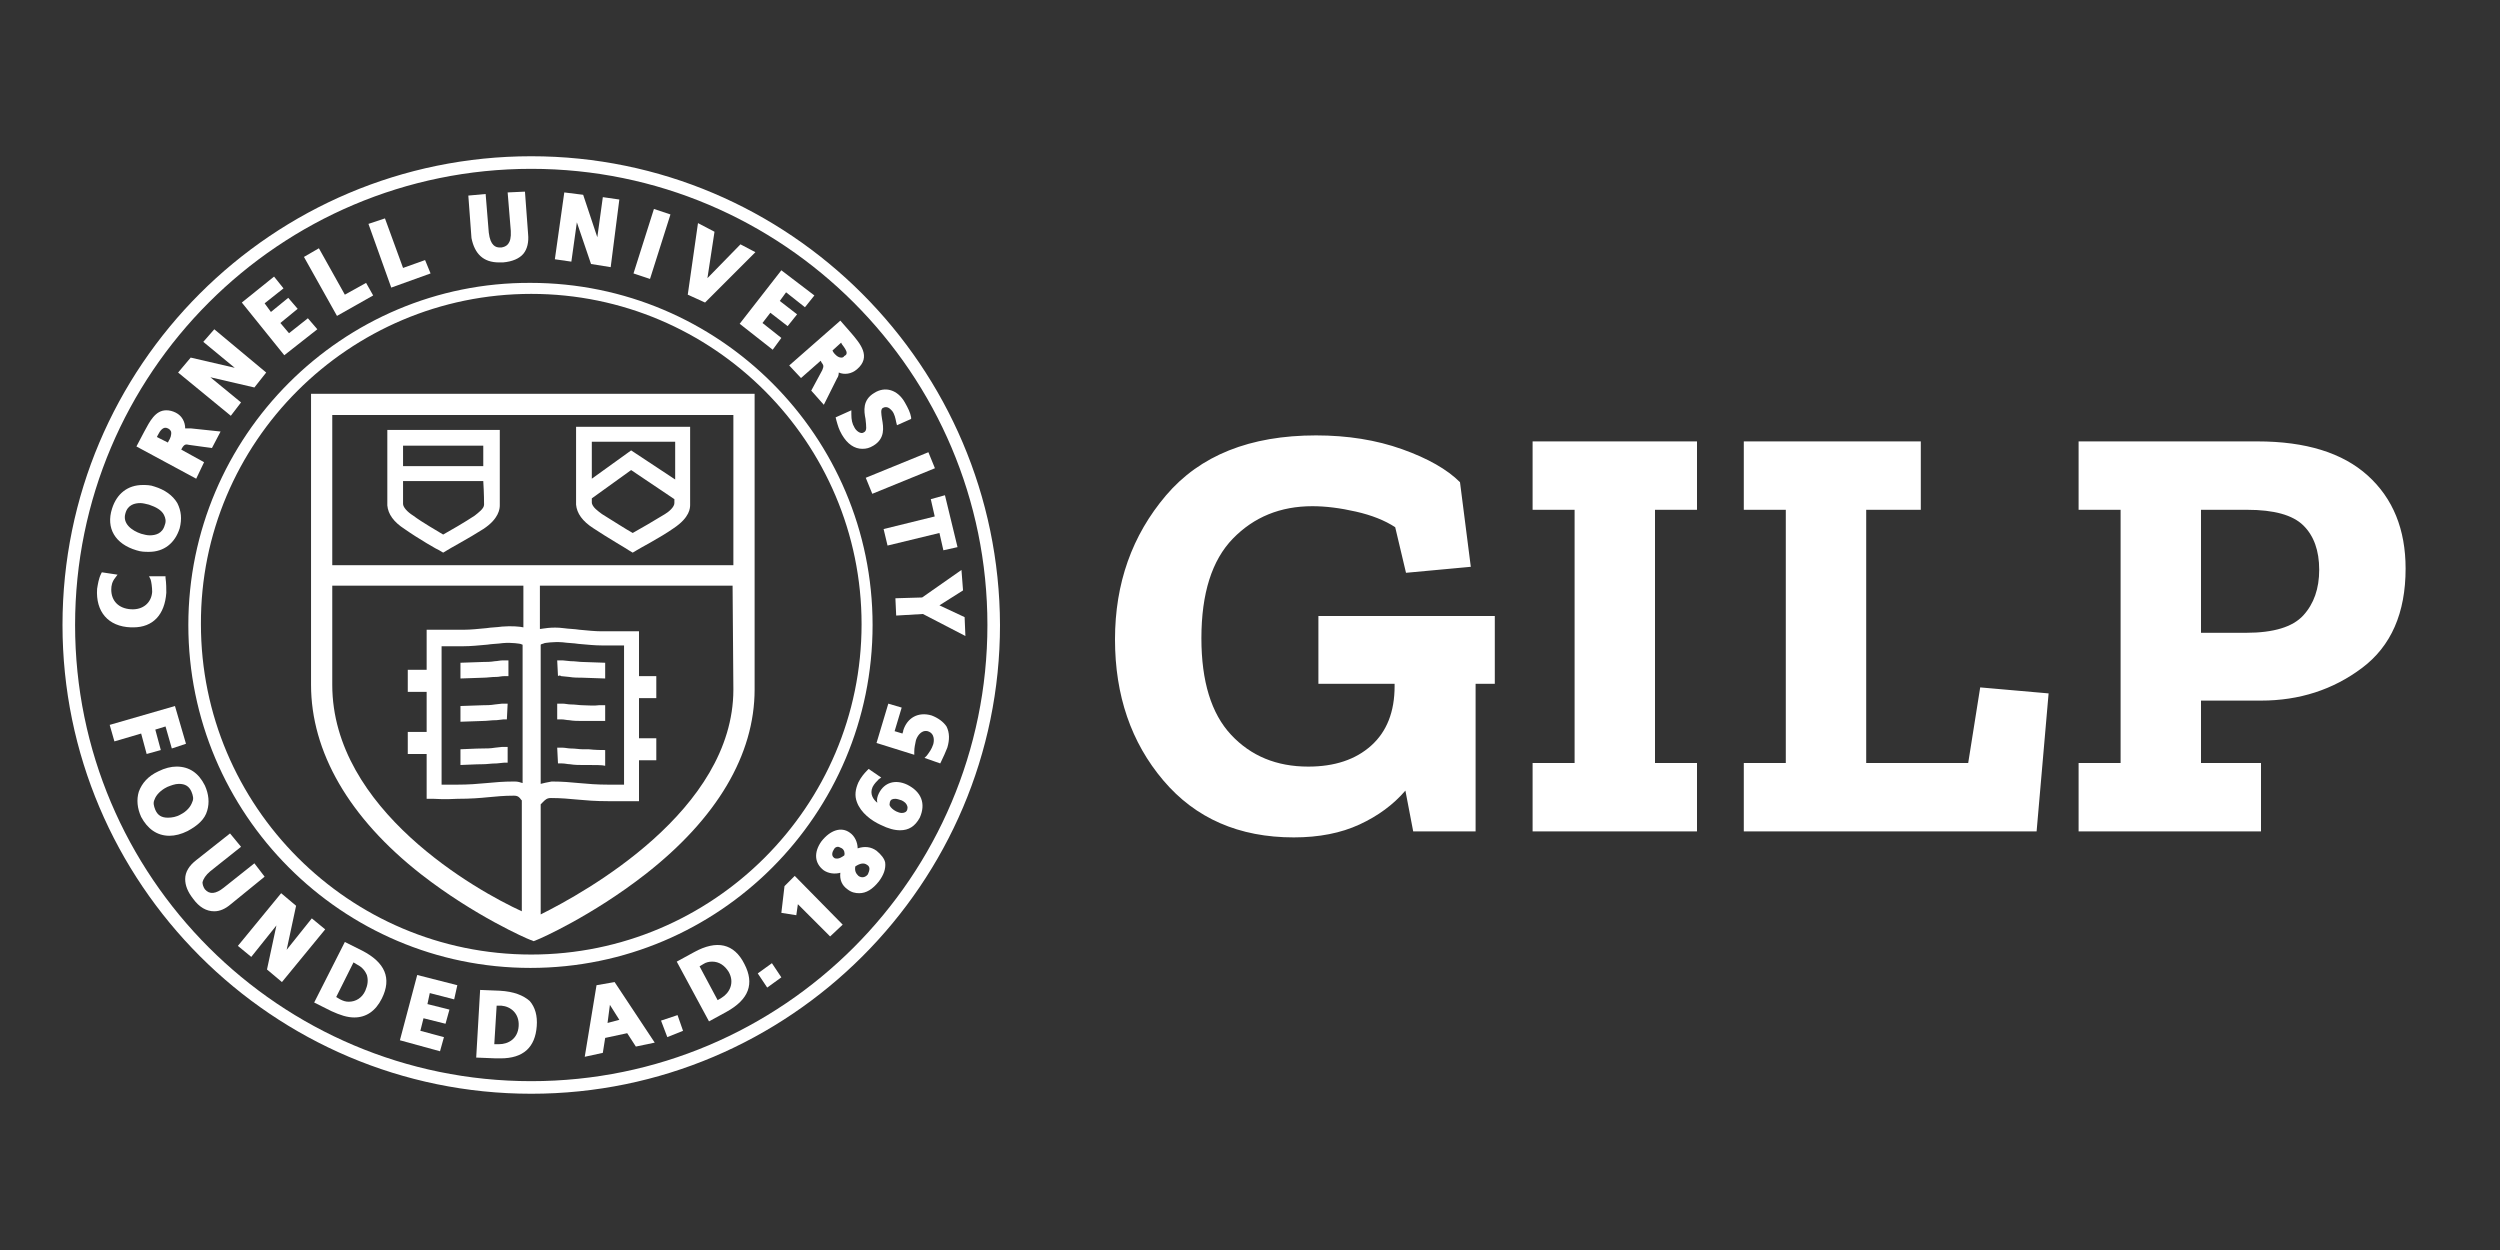 <?xml version="1.0" encoding="UTF-8" standalone="no"?><!-- Generator: Gravit.io --><svg xmlns="http://www.w3.org/2000/svg" xmlns:xlink="http://www.w3.org/1999/xlink" style="isolation:isolate" viewBox="0 0 200 100" width="200pt" height="100pt"><rect x="0" y="0" width="200" height="100" fill="#333333" stroke="none"/><defs><clipPath id="_clipPath_MP0y1LHnivutS8aBGEOBQ9JHuHo8XnRf"><rect width="200" height="100"/></clipPath></defs><g clip-path="url(#_clipPath_MP0y1LHnivutS8aBGEOBQ9JHuHo8XnRf)"><g><path d=" M 33.691 69.945 C 37.97 73.28 42.185 75.105 42.374 75.168 L 42.689 75.294 L 43.003 75.168 C 43.192 75.105 47.345 73.28 51.623 69.945 C 57.349 65.478 60.369 60.382 60.369 55.159 L 60.369 31.502 L 24.883 31.502 L 24.883 54.782 C 24.883 60.13 27.903 65.415 33.691 69.945 Z  M 41.808 62.647 C 41.619 62.584 41.43 62.521 41.179 62.521 C 41.179 62.521 41.179 62.521 41.116 62.521 C 40.235 62.521 39.606 62.584 38.914 62.647 C 38.221 62.71 37.529 62.773 36.523 62.773 C 36.082 62.773 35.642 62.773 35.327 62.773 L 35.327 51.699 C 35.39 51.699 35.453 51.699 35.453 51.699 C 35.893 51.699 36.397 51.699 37.089 51.699 C 37.655 51.699 38.284 51.636 38.977 51.573 C 39.354 51.51 39.794 51.51 40.235 51.447 C 40.99 51.384 41.619 51.51 41.619 51.51 C 41.682 51.51 41.745 51.573 41.808 51.573 C 41.808 51.51 41.808 62.647 41.808 62.647 Z  M 58.67 55.159 C 58.67 64.849 46.779 71.393 43.255 73.154 L 43.255 64.346 C 43.318 64.283 43.381 64.22 43.444 64.157 C 43.633 63.968 43.758 63.842 44.073 63.842 C 44.891 63.842 45.52 63.905 46.212 63.968 C 46.904 64.031 47.596 64.094 48.666 64.094 C 49.736 64.094 50.554 64.094 50.554 64.094 L 51.12 64.094 L 51.12 60.822 L 52.504 60.822 L 52.504 59.06 L 51.12 59.06 L 51.12 55.852 L 52.504 55.852 L 52.504 54.09 L 51.12 54.09 L 51.12 50.503 L 50.491 50.503 C 50.239 50.503 49.987 50.503 49.673 50.503 C 49.232 50.503 48.729 50.503 48.1 50.503 C 47.596 50.503 47.03 50.44 46.338 50.378 C 45.961 50.315 45.52 50.315 45.08 50.252 C 44.136 50.126 43.318 50.315 43.255 50.315 C 43.255 50.315 43.255 50.315 43.192 50.315 L 43.192 46.854 L 58.607 46.854 L 58.67 55.159 Z  M 43.255 62.71 L 43.255 51.573 C 43.318 51.51 43.444 51.51 43.57 51.447 C 43.57 51.447 44.262 51.321 45.017 51.384 C 45.457 51.447 45.898 51.447 46.275 51.51 C 46.967 51.573 47.596 51.636 48.163 51.636 C 48.729 51.636 49.169 51.636 49.61 51.636 C 49.736 51.636 49.862 51.636 49.924 51.636 L 49.924 62.773 C 49.61 62.773 49.169 62.773 48.729 62.773 C 47.722 62.773 47.03 62.71 46.338 62.647 C 45.646 62.584 45.017 62.521 44.136 62.521 C 43.758 62.584 43.507 62.647 43.255 62.71 Z  M 26.581 33.201 L 58.67 33.201 L 58.67 45.218 L 26.581 45.218 L 26.581 33.201 Z  M 26.581 46.854 L 41.871 46.854 L 41.871 50.189 C 41.619 50.126 40.927 50.063 40.172 50.126 C 39.732 50.189 39.291 50.189 38.914 50.252 C 38.221 50.315 37.655 50.378 37.152 50.378 C 36.523 50.378 36.019 50.378 35.579 50.378 C 35.264 50.378 35.013 50.378 34.761 50.378 L 34.132 50.378 L 34.132 53.586 L 32.622 53.586 L 32.622 55.348 L 34.132 55.348 L 34.132 58.557 L 32.622 58.557 L 32.622 60.319 L 34.132 60.319 L 34.132 63.905 L 34.698 63.905 C 34.761 63.905 35.579 63.968 36.586 63.905 C 37.655 63.905 38.41 63.842 39.039 63.779 C 39.732 63.716 40.298 63.654 41.116 63.654 C 41.43 63.654 41.556 63.779 41.682 63.968 C 41.682 63.968 41.745 64.031 41.745 64.031 L 41.745 72.903 C 38.159 71.267 26.581 64.786 26.581 54.782 L 26.581 46.854 Z " fill="rgb(255,255,255)"/><path d=" M 39.983 34.396 L 30.986 34.396 L 30.986 35.025 C 30.986 36.976 30.986 40.31 30.986 40.436 C 31.049 41.128 31.489 41.758 32.37 42.324 C 33.44 43.079 35.076 44.023 35.138 44.023 L 35.453 44.211 L 35.768 44.023 C 35.831 43.96 37.592 43.016 38.662 42.324 C 39.92 41.506 39.983 40.688 39.983 40.436 C 39.983 40.31 39.983 37.416 39.983 35.025 L 39.983 34.396 Z  M 32.244 35.654 L 38.662 35.654 C 38.662 36.158 38.662 36.724 38.662 37.29 L 32.244 37.29 C 32.244 36.724 32.244 36.158 32.244 35.654 Z  M 38.725 40.373 C 38.725 40.688 38.284 41.003 37.97 41.254 C 37.215 41.758 36.019 42.45 35.453 42.764 C 34.95 42.45 33.817 41.82 33.062 41.254 C 32.559 40.94 32.244 40.562 32.244 40.31 C 32.244 40.247 32.244 39.492 32.244 38.486 L 38.662 38.486 C 38.725 39.492 38.725 40.247 38.725 40.373 Z " fill="rgb(255,255,255)"/><path d=" M 55.21 34.144 L 46.086 34.144 L 46.086 34.773 C 46.086 37.227 46.086 40.185 46.086 40.373 C 46.149 41.065 46.59 41.695 47.471 42.261 C 48.603 43.016 50.239 43.96 50.302 44.023 L 50.617 44.211 L 50.931 44.023 C 50.994 43.96 52.819 43.016 53.888 42.261 C 55.21 41.38 55.21 40.625 55.21 40.373 C 55.21 40.247 55.21 37.29 55.21 34.836 L 55.21 34.144 Z  M 53.951 40.247 C 53.951 40.562 53.511 40.94 53.196 41.128 C 52.378 41.632 51.183 42.324 50.617 42.638 C 50.05 42.324 48.981 41.632 48.163 41.128 C 47.911 40.94 47.345 40.562 47.345 40.185 C 47.345 40.122 47.345 40.059 47.345 39.87 L 50.491 37.605 L 53.951 39.933 C 53.951 40.122 53.951 40.247 53.951 40.247 Z  M 50.491 36.032 L 47.345 38.297 C 47.345 37.416 47.345 36.284 47.345 35.34 L 54.014 35.34 C 54.014 36.346 54.014 37.416 54.014 38.36 L 50.491 36.032 Z " fill="rgb(255,255,255)"/><path d=" M 44.891 54.09 L 45.52 54.153 C 45.898 54.216 46.275 54.216 46.59 54.216 L 48.414 54.279 L 48.414 53.02 L 46.59 52.957 C 46.338 52.957 46.023 52.894 45.646 52.894 L 45.017 52.831 C 44.828 52.831 44.702 52.831 44.576 52.831 L 44.639 54.09 C 44.702 54.027 44.828 54.027 44.891 54.09 Z " fill="rgb(255,255,255)"/><path d=" M 46.59 56.418 C 46.338 56.418 46.023 56.355 45.646 56.355 C 45.457 56.355 45.206 56.292 45.017 56.292 C 44.828 56.292 44.702 56.292 44.576 56.292 L 44.576 57.55 C 44.639 57.55 44.765 57.55 44.891 57.55 C 45.143 57.55 45.331 57.613 45.52 57.613 C 45.898 57.676 46.212 57.676 46.527 57.676 C 46.904 57.676 47.471 57.676 47.911 57.676 L 48.414 57.676 L 48.414 56.418 L 47.911 56.418 C 47.534 56.481 46.967 56.418 46.59 56.418 Z " fill="rgb(255,255,255)"/><path d=" M 46.59 59.941 C 46.338 59.941 46.023 59.878 45.646 59.878 C 45.457 59.878 45.206 59.815 45.017 59.815 C 44.828 59.815 44.702 59.815 44.576 59.815 L 44.639 61.074 C 44.702 61.074 44.828 61.074 44.954 61.074 C 45.206 61.074 45.394 61.137 45.583 61.137 C 45.961 61.2 46.338 61.2 46.59 61.2 L 47.093 61.2 C 47.596 61.2 48.226 61.2 48.414 61.263 L 48.414 60.004 C 48.226 60.004 47.596 60.004 47.093 59.941 L 46.59 59.941 Z " fill="rgb(255,255,255)"/><path d=" M 38.662 54.216 C 38.977 54.216 39.291 54.153 39.732 54.153 C 39.92 54.153 40.109 54.09 40.361 54.09 C 40.487 54.09 40.549 54.09 40.675 54.09 L 40.675 52.831 C 40.549 52.831 40.424 52.831 40.235 52.831 C 39.983 52.831 39.794 52.894 39.606 52.894 C 39.228 52.957 38.914 52.957 38.662 52.957 L 36.837 53.02 L 36.837 54.279 L 38.662 54.216 Z " fill="rgb(255,255,255)"/><path d=" M 39.606 56.355 C 39.228 56.418 38.914 56.418 38.662 56.418 L 36.837 56.481 L 36.837 57.739 L 38.662 57.676 C 38.977 57.676 39.291 57.613 39.732 57.613 L 40.298 57.55 C 40.424 57.55 40.487 57.55 40.549 57.55 L 40.612 56.292 C 40.487 56.292 40.361 56.292 40.172 56.292 L 39.606 56.355 Z " fill="rgb(255,255,255)"/><path d=" M 39.606 59.815 C 39.228 59.878 38.914 59.878 38.599 59.878 C 38.033 59.878 37.089 59.941 36.837 59.941 L 36.837 61.2 C 37.089 61.2 38.033 61.137 38.662 61.137 C 38.977 61.137 39.291 61.074 39.732 61.074 L 40.361 61.011 C 40.424 61.011 40.549 61.011 40.612 61.011 L 40.612 59.753 C 40.487 59.753 40.361 59.753 40.172 59.753 L 39.606 59.815 Z " fill="rgb(255,255,255)"/><path d=" M 10.663 50.189 C 12.236 50.189 13.18 49.182 13.305 47.42 C 13.305 47.106 13.305 46.665 13.242 46.225 L 13.242 46.099 L 11.921 46.099 L 12.047 46.351 C 12.11 46.539 12.173 46.98 12.173 47.357 C 12.11 48.238 11.418 48.805 10.474 48.742 C 9.467 48.679 8.901 48.049 8.901 47.169 C 8.901 46.854 8.964 46.539 9.216 46.225 L 9.404 45.973 L 8.146 45.784 L 8.083 45.91 C 7.894 46.288 7.831 46.728 7.768 47.106 C 7.643 48.93 8.649 50.126 10.474 50.189 C 10.537 50.189 10.6 50.189 10.663 50.189 Z " fill="rgb(255,255,255)"/><path d=" M 10.914 44.023 C 11.292 44.148 11.607 44.148 11.921 44.148 C 13.117 44.148 13.997 43.456 14.375 42.261 C 14.564 41.506 14.501 40.877 14.186 40.247 C 13.809 39.618 13.18 39.178 12.362 38.926 C 12.047 38.8 11.669 38.8 11.418 38.8 C 10.222 38.8 9.341 39.492 8.964 40.688 C 8.461 42.261 9.216 43.519 10.914 44.023 Z  M 10.034 41.065 C 10.222 40.373 10.789 40.247 11.229 40.247 C 11.418 40.247 11.669 40.31 11.921 40.373 C 12.487 40.562 12.928 40.814 13.117 41.191 C 13.242 41.443 13.305 41.695 13.18 42.009 C 12.991 42.701 12.424 42.827 11.984 42.827 C 11.732 42.827 11.544 42.764 11.292 42.701 C 10.537 42.45 9.782 41.883 10.034 41.065 Z " fill="rgb(255,255,255)"/><path d=" M 16.326 36.976 L 14.501 35.969 L 14.564 35.843 C 14.753 35.529 14.878 35.529 15.13 35.591 L 16.955 35.843 L 17.647 34.522 L 15.256 34.27 C 15.067 34.27 14.941 34.27 14.815 34.27 C 14.815 33.767 14.564 33.263 14.06 33.012 C 13.809 32.886 13.557 32.823 13.305 32.823 C 12.424 32.823 11.984 33.704 11.544 34.522 L 10.914 35.717 L 15.696 38.297 L 16.326 36.976 Z  M 13.494 35.277 L 13.431 35.403 L 12.55 34.962 L 12.613 34.836 C 12.802 34.459 13.054 34.081 13.431 34.27 C 13.557 34.333 13.62 34.396 13.683 34.522 C 13.746 34.773 13.62 35.088 13.494 35.277 Z " fill="rgb(255,255,255)"/><path d=" M 19.283 32.194 L 16.829 30.18 L 20.352 30.998 L 21.296 29.803 L 17.143 26.342 L 16.263 27.349 L 18.779 29.425 L 15.256 28.607 L 14.249 29.803 L 18.465 33.263 L 19.283 32.194 Z " fill="rgb(255,255,255)"/><path d=" M 25.386 26.342 L 24.631 25.461 L 23.121 26.657 L 22.429 25.839 L 23.813 24.706 L 23.058 23.826 L 21.674 24.958 L 21.17 24.266 L 22.68 23.07 L 21.925 22.127 L 19.346 24.203 L 22.743 28.419 L 25.386 26.342 Z " fill="rgb(255,255,255)"/><path d=" M 29.853 23.637 L 29.287 22.63 L 27.588 23.574 L 25.512 19.862 L 24.316 20.554 L 26.959 25.273 L 29.853 23.637 Z " fill="rgb(255,255,255)"/><path d=" M 34.446 21.875 L 34.006 20.805 L 32.244 21.435 L 30.797 17.471 L 29.476 17.911 L 31.3 23.008 L 34.446 21.875 Z " fill="rgb(255,255,255)"/><path d=" M 39.92 20.994 C 40.046 20.994 40.109 20.994 40.235 20.994 C 40.99 20.931 41.556 20.68 41.871 20.302 C 42.185 19.924 42.311 19.358 42.248 18.729 L 41.997 15.331 L 40.612 15.394 L 40.864 18.477 C 40.927 19.547 40.487 19.736 40.109 19.799 C 40.046 19.799 40.046 19.799 39.983 19.799 C 39.669 19.799 39.228 19.673 39.102 18.603 L 38.851 15.52 L 37.466 15.646 L 37.718 19.044 C 37.97 20.302 38.662 20.994 39.92 20.994 Z " fill="rgb(255,255,255)"/><path d=" M 46.149 17.785 L 47.282 21.12 L 48.855 21.372 L 49.547 15.961 L 48.226 15.772 L 47.785 18.981 L 46.653 15.583 L 45.143 15.394 L 44.388 20.742 L 45.709 20.931 L 46.149 17.785 Z " fill="rgb(255,255,255)"/><path d=" M 53.637 17.156 L 52.315 16.716 L 50.68 21.875 L 52.001 22.315 L 53.637 17.156 Z " fill="rgb(255,255,255)"/><path d=" M 60.432 20.176 L 59.237 19.547 L 56.594 22.253 L 57.16 18.54 L 55.839 17.848 L 55.021 23.574 L 56.405 24.203 L 60.432 20.176 Z " fill="rgb(255,255,255)"/><path d=" M 61.816 27.978 L 62.508 27.034 L 60.998 25.839 L 61.628 25.021 L 63.012 26.091 L 63.767 25.147 L 62.383 24.077 L 62.886 23.385 L 64.396 24.581 L 65.151 23.637 L 62.508 21.623 L 59.174 25.902 L 61.816 27.978 Z " fill="rgb(255,255,255)"/><path d=" M 64.081 30.243 L 65.654 28.859 L 65.717 28.985 C 65.906 29.237 65.906 29.299 65.78 29.614 L 64.899 31.25 L 65.906 32.383 L 66.976 30.243 C 67.039 30.18 67.102 29.992 67.102 29.803 C 67.542 29.992 68.108 29.929 68.549 29.551 C 69.744 28.544 68.8 27.475 68.108 26.657 L 67.227 25.65 L 63.138 29.237 L 64.081 30.243 Z  M 67.29 27.412 L 67.353 27.538 C 67.542 27.789 67.731 28.041 67.731 28.23 C 67.731 28.356 67.668 28.419 67.542 28.482 C 67.479 28.607 67.353 28.607 67.29 28.607 C 67.039 28.607 66.787 28.356 66.661 28.167 L 66.598 28.041 L 67.29 27.412 Z " fill="rgb(255,255,255)"/><path d=" M 69.115 34.585 C 68.863 34.773 68.486 34.459 68.36 34.207 C 68.171 33.893 68.108 33.578 68.108 33.138 L 68.108 32.823 L 66.85 33.389 L 66.913 33.641 C 67.039 34.081 67.102 34.333 67.353 34.773 C 67.794 35.529 68.36 35.906 68.989 35.906 C 69.304 35.906 69.555 35.843 69.87 35.654 C 70.814 35.088 70.688 34.207 70.562 33.515 C 70.499 33.075 70.436 32.76 70.625 32.634 C 70.751 32.571 70.814 32.571 70.877 32.571 C 71.128 32.571 71.317 32.823 71.38 32.886 C 71.569 33.138 71.632 33.452 71.695 33.767 L 71.758 34.018 L 72.89 33.515 L 72.89 33.389 C 72.827 33.012 72.638 32.634 72.387 32.194 C 71.82 31.187 70.814 30.872 69.933 31.439 C 68.989 32.005 69.115 32.886 69.241 33.515 C 69.304 34.144 69.367 34.459 69.115 34.585 Z " fill="rgb(255,255,255)"/><rect x="69.305" y="37.166" width="5.411" height="1.384" transform="matrix(0.926,-0.378,0.378,0.926,-8.965,30.004)" fill="rgb(255,255,255)"/><path d=" M 74.778 41.317 L 70.688 42.324 L 71.003 43.645 L 75.155 42.638 L 75.47 44.023 L 76.602 43.771 L 75.596 39.618 L 74.463 39.933 L 74.778 41.317 Z " fill="rgb(255,255,255)"/><path d=" M 71.632 47.861 L 71.695 49.245 L 73.834 49.119 L 77.232 50.881 L 77.169 49.371 L 75.155 48.427 L 77.043 47.232 L 76.917 45.596 L 73.771 47.798 L 71.632 47.861 Z " fill="rgb(255,255,255)"/><path d=" M 11.732 60.319 L 12.865 60.004 L 12.424 58.368 L 13.242 58.117 L 13.746 59.878 L 14.878 59.501 L 13.997 56.481 L 8.775 57.991 L 9.153 59.312 L 11.292 58.683 L 11.732 60.319 Z " fill="rgb(255,255,255)"/><path d=" M 16.577 64.849 C 16.766 64.22 16.703 63.528 16.388 62.836 C 15.885 61.829 15.13 61.326 14.123 61.326 C 13.683 61.326 13.18 61.451 12.676 61.703 C 11.858 62.081 11.355 62.647 11.103 63.339 C 10.914 63.968 10.977 64.66 11.292 65.352 C 11.795 66.296 12.55 66.862 13.557 66.862 C 13.997 66.862 14.501 66.737 15.004 66.485 C 15.822 66.044 16.388 65.541 16.577 64.849 Z  M 14.438 65.164 C 14.123 65.352 13.746 65.415 13.431 65.415 C 12.928 65.415 12.613 65.227 12.424 64.786 C 12.299 64.471 12.236 64.22 12.362 63.968 C 12.487 63.591 12.865 63.213 13.368 62.961 C 13.683 62.836 13.997 62.71 14.312 62.71 C 14.815 62.71 15.13 62.898 15.319 63.339 C 15.445 63.654 15.508 63.905 15.382 64.157 C 15.256 64.534 14.941 64.912 14.438 65.164 Z " fill="rgb(255,255,255)"/><path d=" M 20.352 69.065 L 17.898 71.015 C 17.269 71.518 16.766 71.581 16.388 71.141 C 16.263 70.952 16.2 70.763 16.2 70.575 C 16.263 70.323 16.451 70.008 16.829 69.694 L 19.283 67.743 L 18.402 66.674 L 15.696 68.813 C 15.13 69.253 14.815 69.757 14.815 70.323 C 14.815 70.826 15.004 71.33 15.445 71.896 C 15.948 72.588 16.514 72.903 17.143 72.903 C 17.584 72.903 18.024 72.714 18.465 72.336 L 21.17 70.134 L 20.352 69.065 Z " fill="rgb(255,255,255)"/><path d=" M 24.945 73.469 L 22.932 75.986 L 23.687 72.462 L 22.492 71.456 L 19.031 75.671 L 20.101 76.552 L 22.114 74.035 L 21.359 77.559 L 22.555 78.565 L 26.015 74.35 L 24.945 73.469 Z " fill="rgb(255,255,255)"/><path d=" M 28.972 76.049 L 27.588 75.357 L 25.134 80.201 L 26.518 80.893 C 27.211 81.208 27.777 81.397 28.343 81.397 C 29.287 81.397 30.042 80.893 30.545 79.887 C 31.363 78.251 30.797 76.992 28.972 76.049 Z  M 29.224 79.258 C 28.972 79.824 28.469 80.138 27.903 80.138 C 27.651 80.138 27.462 80.076 27.211 79.95 L 26.896 79.761 L 28.28 76.992 L 28.595 77.181 C 28.972 77.37 29.224 77.685 29.35 77.999 C 29.476 78.44 29.413 78.817 29.224 79.258 Z " fill="rgb(255,255,255)"/><path d=" M 31.992 83.221 L 35.201 84.102 L 35.516 82.97 L 33.628 82.466 L 33.88 81.46 L 35.642 81.9 L 35.956 80.768 L 34.195 80.327 L 34.383 79.446 L 36.334 79.95 L 36.586 78.817 L 33.377 77.999 L 31.992 83.221 Z " fill="rgb(255,255,255)"/><path d=" M 39.983 79.258 L 38.41 79.195 L 38.096 84.606 L 39.669 84.669 C 39.794 84.669 39.92 84.669 40.046 84.669 C 41.871 84.669 42.815 83.788 42.94 82.089 C 43.003 81.271 42.815 80.579 42.374 80.076 C 41.871 79.635 41.116 79.32 39.983 79.258 Z  M 39.92 83.536 L 39.543 83.536 L 39.732 80.453 L 40.109 80.453 C 40.864 80.516 41.556 81.082 41.493 82.089 C 41.43 83.096 40.675 83.536 39.92 83.536 Z " fill="rgb(255,255,255)"/><path d=" M 47.722 78.817 L 46.779 84.543 L 48.226 84.228 L 48.414 83.033 L 50.176 82.655 L 50.868 83.725 L 52.378 83.41 L 49.169 78.565 L 47.722 78.817 Z  M 48.603 81.837 L 48.792 80.39 L 49.547 81.586 L 48.603 81.837 Z " fill="rgb(255,255,255)"/><path d=" M 52.882 81.648 L 53.385 82.97 L 54.643 82.466 L 54.203 81.208 L 52.882 81.648 Z " fill="rgb(255,255,255)"/><path d=" M 55.524 76.174 L 54.14 76.93 L 56.72 81.711 L 58.104 80.956 C 59.929 79.95 60.369 78.691 59.551 77.118 C 58.733 75.482 57.349 75.168 55.524 76.174 Z  M 57.727 79.824 L 57.412 80.013 L 55.965 77.307 L 56.279 77.118 C 56.468 76.992 56.72 76.93 56.971 76.93 C 57.538 76.93 57.978 77.244 58.293 77.747 C 58.796 78.628 58.356 79.446 57.727 79.824 Z " fill="rgb(255,255,255)"/><path d=" M 60.621 77.873 L 61.376 79.006 L 62.508 78.188 L 61.753 77.055 L 60.621 77.873 Z " fill="rgb(255,255,255)"/><path d=" M 62.76 70.889 L 62.508 73.029 L 63.704 73.217 L 63.83 72.336 L 66.409 74.916 L 67.416 73.972 L 63.578 70.071 L 62.76 70.889 Z " fill="rgb(255,255,255)"/><path d=" M 70.122 68.058 C 69.681 67.743 69.178 67.68 68.612 67.869 C 68.612 67.366 68.36 66.862 67.982 66.611 C 67.29 66.107 66.409 66.422 65.717 67.303 C 65.088 68.184 65.151 69.065 65.906 69.631 C 66.284 69.883 66.787 69.945 67.227 69.82 C 67.164 70.386 67.353 70.826 67.794 71.141 C 68.108 71.393 68.423 71.456 68.737 71.456 C 69.304 71.456 69.807 71.141 70.31 70.512 C 70.688 70.008 70.877 69.505 70.814 69.002 C 70.751 68.687 70.499 68.372 70.122 68.058 Z  M 67.542 68.435 C 67.353 68.561 67.164 68.687 66.976 68.687 C 66.913 68.687 66.787 68.687 66.724 68.624 C 66.472 68.435 66.598 68.121 66.724 67.932 C 66.787 67.806 66.913 67.743 67.039 67.743 C 67.102 67.743 67.227 67.806 67.353 67.869 C 67.542 67.995 67.605 68.247 67.542 68.435 Z  M 69.43 69.945 C 69.241 70.197 68.926 70.26 68.674 70.071 C 68.486 69.883 68.36 69.694 68.423 69.316 C 68.8 69.065 69.115 69.002 69.367 69.19 C 69.492 69.253 69.555 69.379 69.555 69.505 C 69.555 69.631 69.492 69.82 69.43 69.945 Z " fill="rgb(255,255,255)"/><path d=" M 72.576 62.773 C 71.632 62.332 70.751 62.584 70.31 63.465 C 70.185 63.716 70.122 63.968 70.185 64.22 C 69.87 63.968 69.555 63.528 69.807 62.961 C 69.933 62.71 70.122 62.521 70.31 62.332 L 70.499 62.206 L 69.492 61.514 L 69.367 61.64 C 69.115 61.892 68.863 62.206 68.674 62.584 C 68.423 63.15 68.36 63.654 68.549 64.157 C 68.863 65.038 69.744 65.667 70.436 65.982 C 71.065 66.296 71.569 66.422 72.009 66.422 C 72.701 66.422 73.205 66.107 73.582 65.415 C 74.086 64.283 73.708 63.339 72.576 62.773 Z  M 72.576 64.786 C 72.513 64.975 72.324 65.038 72.135 65.038 C 72.009 65.038 71.82 64.975 71.695 64.912 C 71.443 64.786 71.254 64.597 71.191 64.471 C 71.128 64.346 71.191 64.283 71.191 64.157 C 71.254 63.968 71.38 63.905 71.632 63.905 C 71.758 63.905 71.946 63.968 72.135 64.031 C 72.387 64.157 72.513 64.283 72.576 64.471 C 72.638 64.597 72.576 64.723 72.576 64.786 Z " fill="rgb(255,255,255)"/><path d=" M 74.526 57.236 C 73.456 56.921 72.576 57.424 72.261 58.431 C 72.261 58.557 72.198 58.62 72.198 58.683 L 71.569 58.494 L 72.135 56.607 L 71.065 56.292 L 70.122 59.438 L 73.142 60.382 L 73.142 60.13 C 73.142 59.815 73.205 59.564 73.268 59.249 C 73.331 58.997 73.645 58.368 74.211 58.494 C 74.841 58.683 74.715 59.375 74.652 59.564 C 74.526 59.941 74.337 60.193 74.148 60.445 L 73.96 60.633 L 75.218 61.074 L 75.281 60.948 C 75.47 60.57 75.659 60.13 75.784 59.815 C 75.973 59.186 75.973 58.62 75.721 58.117 C 75.47 57.739 75.029 57.424 74.526 57.236 Z " fill="rgb(255,255,255)"/><path d=" M 15.067 50 C 15.067 65.101 27.336 77.433 42.437 77.433 C 57.538 77.433 69.807 65.164 69.807 50 C 69.807 34.899 57.538 22.63 42.437 22.63 C 27.399 22.567 15.067 34.899 15.067 50 Z  M 42.5 23.511 C 57.097 23.511 68.926 35.403 68.926 49.937 C 68.926 64.534 57.034 76.363 42.5 76.363 C 27.903 76.363 16.074 64.471 16.074 49.937 C 16.011 35.403 27.903 23.511 42.5 23.511 Z " fill="rgb(255,255,255)"/><path d=" M 42.5 12.5 C 21.799 12.5 5 29.299 5 50 C 5 70.638 21.799 87.5 42.5 87.5 C 63.138 87.5 80 70.701 80 50 C 79.937 29.299 63.138 12.5 42.5 12.5 Z  M 42.5 86.493 C 22.366 86.493 6.007 70.134 6.007 50 C 6.007 29.866 22.366 13.507 42.5 13.507 C 62.634 13.507 78.993 29.866 78.993 50 C 78.993 70.134 62.634 86.493 42.5 86.493 Z " fill="rgb(255,255,255)"/></g><path d=" M 119.584 49.28 L 119.584 54.704 L 118.048 54.704 L 118.048 66.512 L 113.056 66.512 L 112.432 63.248 L 112.432 63.248 Q 110.992 64.928 108.76 65.96 L 108.76 65.96 L 108.76 65.96 Q 106.528 66.992 103.504 66.992 L 103.504 66.992 L 103.504 66.992 Q 96.928 66.992 93.064 62.432 L 93.064 62.432 L 93.064 62.432 Q 89.2 57.872 89.2 51.152 L 89.2 51.152 L 89.2 51.152 Q 89.2 44.432 93.28 39.632 L 93.28 39.632 L 93.28 39.632 Q 97.36 34.832 105.28 34.832 L 105.28 34.832 L 105.28 34.832 Q 109.072 34.832 112.168 35.936 L 112.168 35.936 L 112.168 35.936 Q 115.264 37.04 116.8 38.576 L 116.8 38.576 L 117.664 45.344 L 112.48 45.824 L 111.616 42.176 L 111.616 42.176 Q 110.368 41.36 108.472 40.928 L 108.472 40.928 L 108.472 40.928 Q 106.576 40.496 104.992 40.496 L 104.992 40.496 L 104.992 40.496 Q 101.152 40.496 98.632 43.088 L 98.632 43.088 L 98.632 43.088 Q 96.112 45.68 96.112 51.056 L 96.112 51.056 L 96.112 51.056 Q 96.112 56.24 98.488 58.784 L 98.488 58.784 L 98.488 58.784 Q 100.864 61.328 104.656 61.328 L 104.656 61.328 L 104.656 61.328 Q 107.824 61.328 109.696 59.648 L 109.696 59.648 L 109.696 59.648 Q 111.568 57.968 111.568 54.896 L 111.568 54.896 L 111.568 54.704 L 105.472 54.704 L 105.472 49.28 L 119.584 49.28 L 119.584 49.28 Z  M 135.76 61.04 L 135.76 66.512 L 122.608 66.512 L 122.608 61.04 L 125.968 61.04 L 125.968 40.784 L 122.608 40.784 L 122.608 35.312 L 135.76 35.312 L 135.76 40.784 L 132.4 40.784 L 132.4 61.04 L 135.76 61.04 L 135.76 61.04 Z  M 163.888 55.472 L 162.928 66.512 L 139.504 66.512 L 139.504 61.04 L 142.864 61.04 L 142.864 40.784 L 139.504 40.784 L 139.504 35.312 L 153.664 35.312 L 153.664 40.784 L 149.296 40.784 L 149.296 61.04 L 157.456 61.04 L 158.416 54.992 L 163.888 55.472 L 163.888 55.472 Z  M 192.448 45.488 L 192.448 45.488 L 192.448 45.488 Q 192.448 50.816 188.968 53.432 L 188.968 53.432 L 188.968 53.432 Q 185.488 56.048 180.88 56.048 L 180.88 56.048 L 176.08 56.048 L 176.08 61.04 L 180.88 61.04 L 180.88 66.512 L 166.288 66.512 L 166.288 61.04 L 169.648 61.04 L 169.648 40.784 L 166.288 40.784 L 166.288 35.312 L 180.592 35.312 L 180.592 35.312 Q 186.4 35.312 189.424 38.048 L 189.424 38.048 L 189.424 38.048 Q 192.448 40.784 192.448 45.488 Z  M 185.536 45.584 L 185.536 45.584 L 185.536 45.584 Q 185.536 43.28 184.264 42.032 L 184.264 42.032 L 184.264 42.032 Q 182.992 40.784 179.776 40.784 L 179.776 40.784 L 176.08 40.784 L 176.08 50.624 L 179.68 50.624 L 179.68 50.624 Q 182.992 50.624 184.264 49.232 L 184.264 49.232 L 184.264 49.232 Q 185.536 47.84 185.536 45.584 Z " fill="rgb(255,255,255)"/></g></svg>